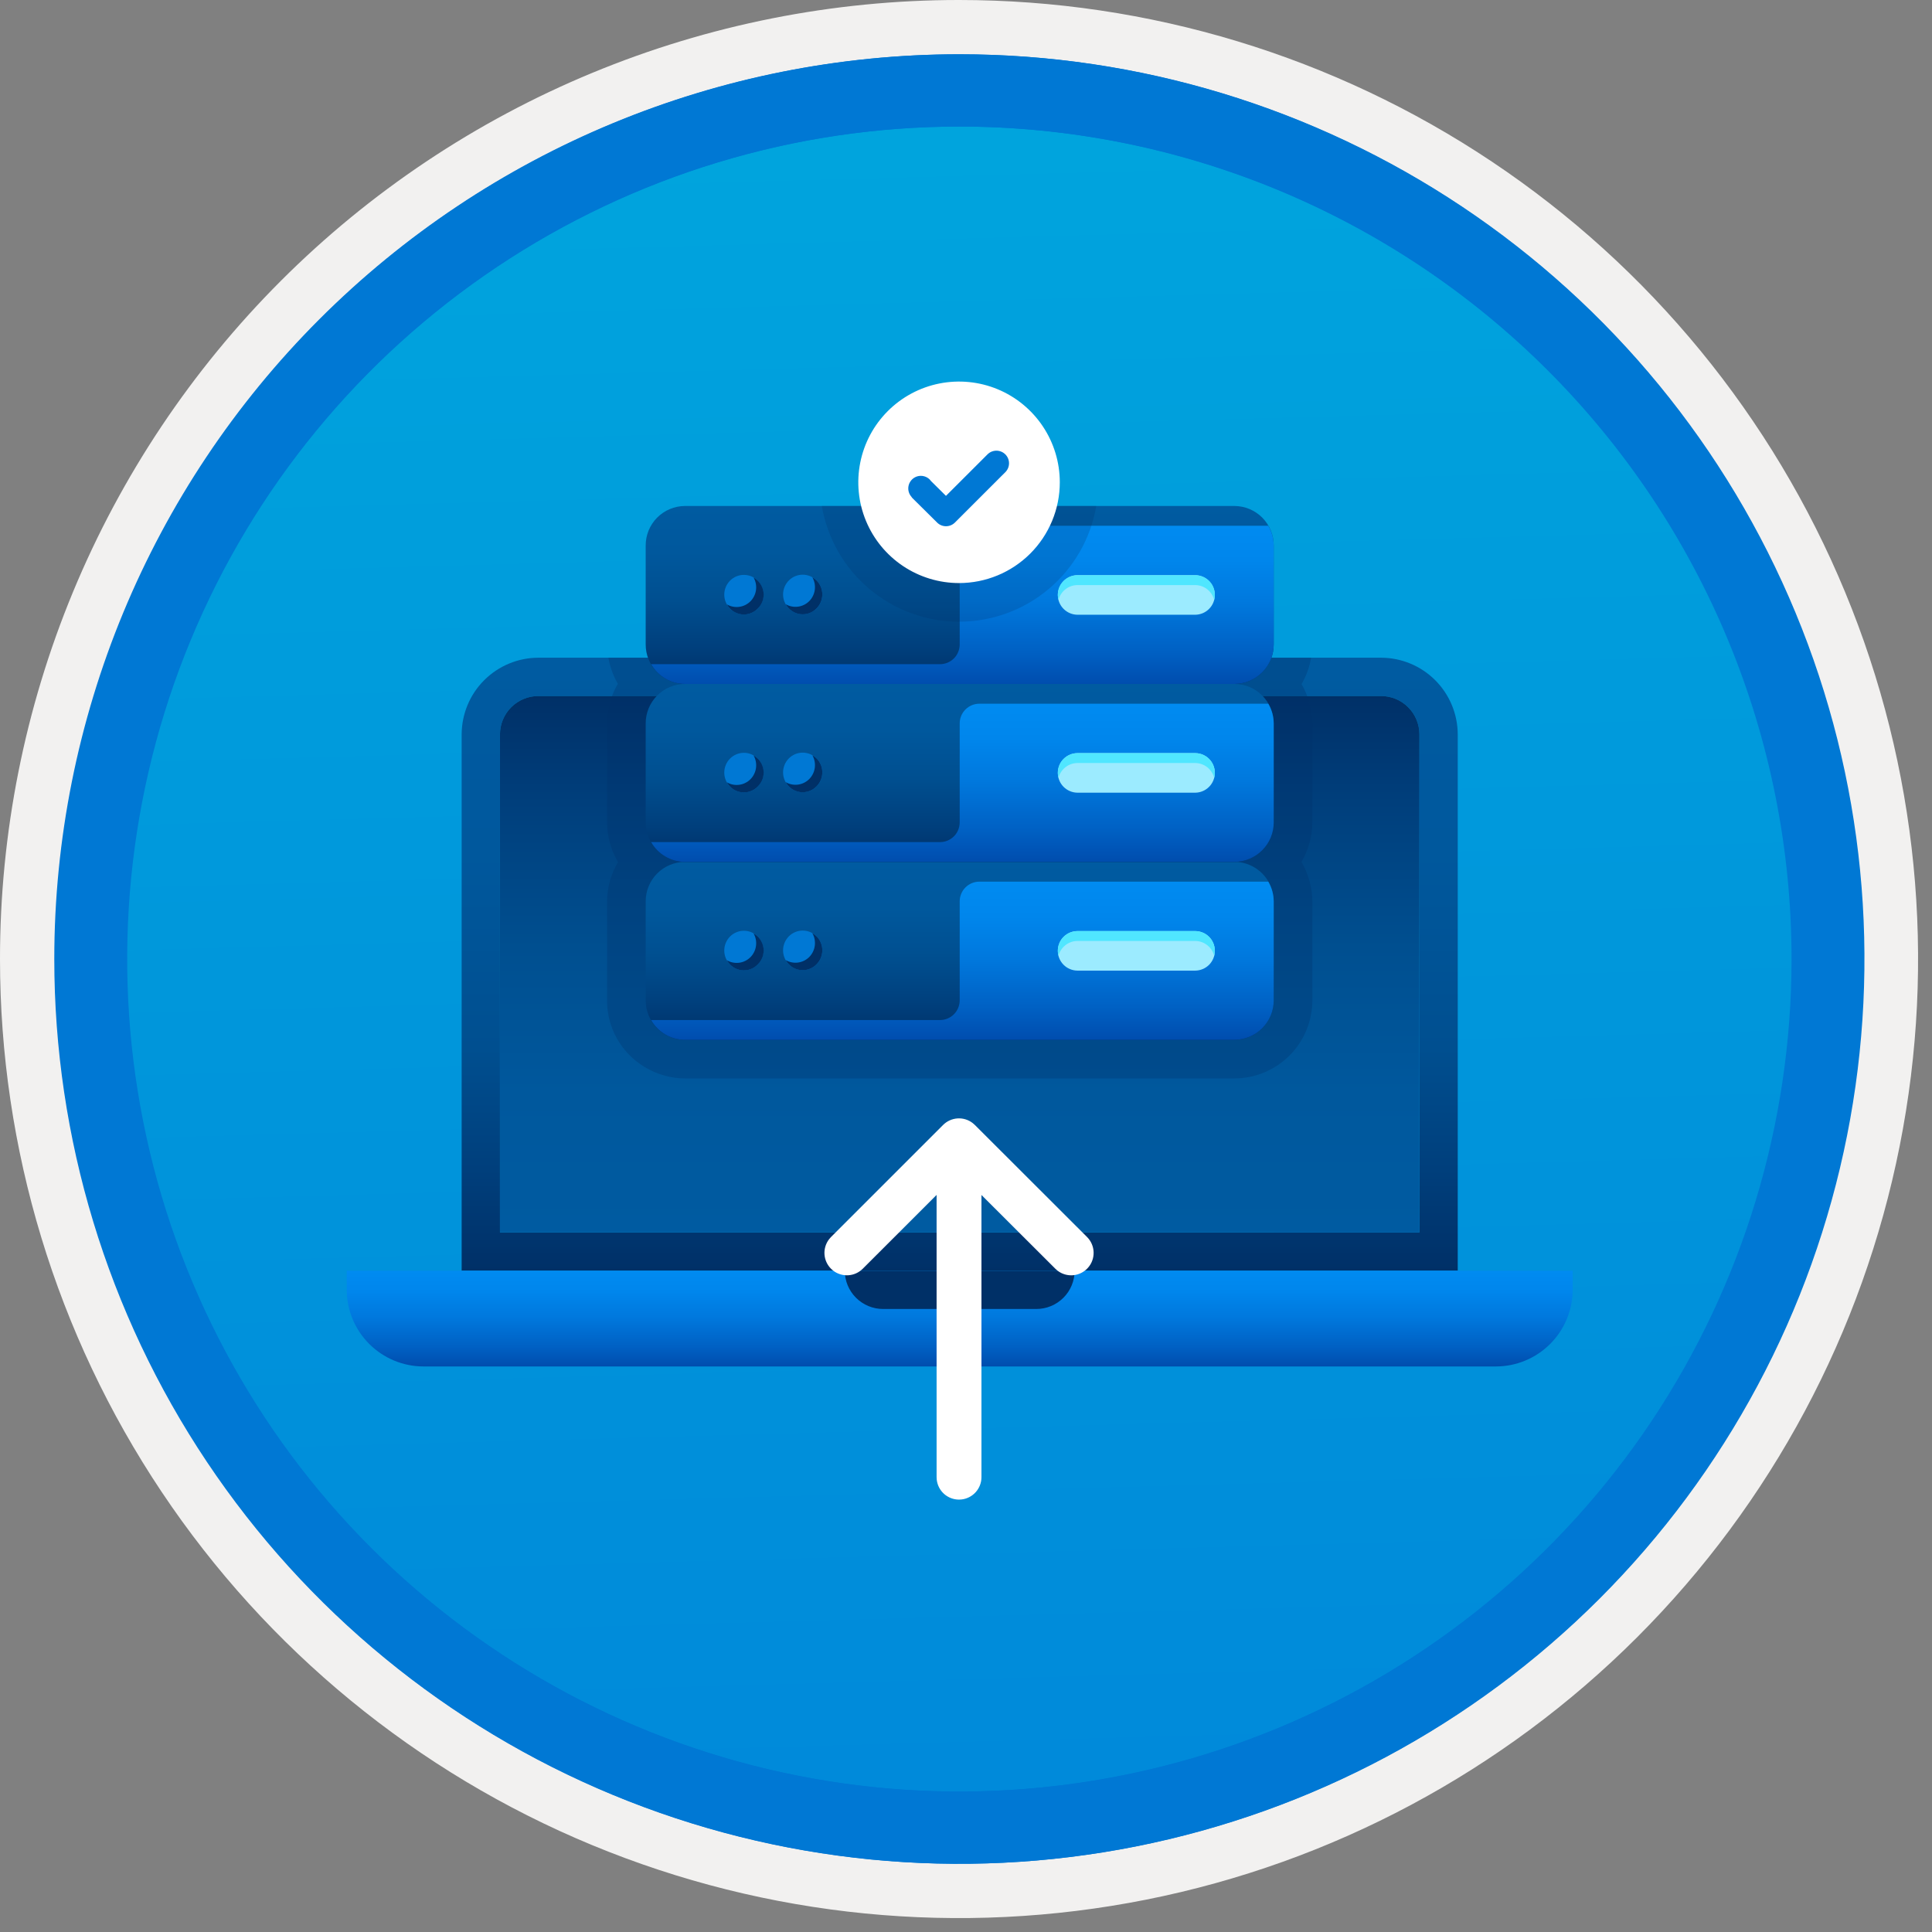 <svg width="100" height="100" viewBox="0 0 100 100" fill="none" xmlns="http://www.w3.org/2000/svg">
<rect x="0" y="0" width="100" height="100" fill="#808080" stroke="none"/>
<g clip-path="url(#clip0_939_694)">
<path d="M49.64 96.45C40.382 96.45 31.332 93.705 23.634 88.561C15.936 83.418 9.936 76.107 6.393 67.553C2.85 59 1.923 49.588 3.73 40.508C5.536 31.428 9.994 23.087 16.54 16.54C23.087 9.994 31.428 5.536 40.508 3.729C49.588 1.923 59 2.85 67.553 6.393C76.107 9.936 83.418 15.936 88.561 23.634C93.705 31.332 96.45 40.382 96.45 49.64C96.451 55.787 95.24 61.874 92.888 67.554C90.535 73.233 87.088 78.394 82.741 82.741C78.394 87.087 73.234 90.535 67.554 92.888C61.875 95.24 55.787 96.45 49.64 96.45V96.45Z" fill="url(#paint0_linear_939_694)"/>
<path fill-rule="evenodd" clip-rule="evenodd" d="M95.54 49.64C95.54 58.718 92.848 67.593 87.805 75.141C82.761 82.689 75.592 88.572 67.205 92.046C58.818 95.52 49.589 96.429 40.685 94.658C31.782 92.887 23.603 88.515 17.184 82.096C10.765 75.677 6.393 67.498 4.622 58.595C2.851 49.691 3.76 40.462 7.234 32.075C10.708 23.688 16.591 16.519 24.139 11.476C31.688 6.432 40.562 3.74 49.64 3.74C55.668 3.74 61.636 4.927 67.205 7.234C72.774 9.541 77.834 12.921 82.096 17.184C86.359 21.446 89.739 26.506 92.046 32.075C94.353 37.644 95.54 43.612 95.54 49.64V49.64ZM49.64 3.62732e-07C59.458 3.62732e-07 69.055 2.911 77.219 8.366C85.382 13.82 91.744 21.573 95.501 30.644C99.258 39.714 100.242 49.695 98.326 59.324C96.411 68.954 91.683 77.799 84.741 84.741C77.799 91.683 68.954 96.411 59.324 98.326C49.695 100.242 39.714 99.258 30.644 95.501C21.573 91.744 13.82 85.382 8.366 77.219C2.911 69.055 3.62732e-07 59.458 3.62732e-07 49.64C-0.001 43.121 1.283 36.666 3.777 30.643C6.271 24.62 9.928 19.147 14.537 14.537C19.147 9.928 24.62 6.271 30.643 3.777C36.666 1.283 43.121 -0.001 49.64 3.62732e-07V3.62732e-07Z" fill="#F2F1F0"/>
<path fill-rule="evenodd" clip-rule="evenodd" d="M92.73 49.64C92.73 58.163 90.202 66.493 85.468 73.58C80.733 80.666 74.003 86.189 66.129 89.45C58.256 92.711 49.592 93.565 41.233 91.902C32.874 90.24 25.197 86.136 19.17 80.109C13.144 74.083 9.04 66.405 7.378 58.047C5.715 49.688 6.568 41.024 9.83 33.15C13.091 25.277 18.614 18.547 25.7 13.812C32.786 9.077 41.117 6.55 49.64 6.55C55.298 6.55 60.902 7.664 66.13 9.829C71.358 11.995 76.108 15.169 80.11 19.17C84.111 23.171 87.285 27.922 89.45 33.15C91.616 38.378 92.73 43.981 92.73 49.64V49.64ZM49.64 2.81C58.902 2.81 67.956 5.557 75.657 10.702C83.358 15.848 89.36 23.162 92.905 31.719C96.449 40.276 97.377 49.692 95.57 58.776C93.763 67.86 89.303 76.205 82.753 82.754C76.204 89.303 67.86 93.763 58.776 95.57C49.691 97.377 40.276 96.45 31.718 92.905C23.161 89.361 15.848 83.359 10.702 75.657C5.556 67.956 2.81 58.902 2.81 49.64C2.811 37.22 7.745 25.31 16.527 16.528C25.309 7.745 37.22 2.811 49.64 2.81V2.81Z" fill="#0078D4"/>
<path fill-rule="evenodd" clip-rule="evenodd" d="M92.764 49.64C92.764 58.163 90.237 66.493 85.502 73.58C80.767 80.666 74.037 86.189 66.164 89.45C58.29 92.711 49.626 93.565 41.267 91.902C32.909 90.24 25.231 86.136 19.204 80.109C13.178 74.083 9.074 66.405 7.412 58.047C5.749 49.688 6.602 41.024 9.864 33.15C13.125 25.277 18.648 18.547 25.734 13.812C32.82 9.077 41.151 6.55 49.674 6.55C55.333 6.55 60.936 7.664 66.164 9.829C71.392 11.995 76.142 15.169 80.144 19.17C84.145 23.171 87.319 27.922 89.484 33.15C91.65 38.378 92.764 43.981 92.764 49.64V49.64ZM49.674 2.81C58.936 2.81 67.99 5.557 75.691 10.702C83.392 15.848 89.395 23.162 92.939 31.719C96.484 40.276 97.411 49.692 95.604 58.776C93.797 67.86 89.337 76.205 82.788 82.754C76.238 89.303 67.894 93.763 58.81 95.57C49.726 97.377 40.31 96.45 31.753 92.905C23.196 89.361 15.882 83.359 10.736 75.657C5.59 67.956 2.844 58.902 2.844 49.64C2.845 37.22 7.779 25.31 16.561 16.528C25.343 7.745 37.254 2.811 49.674 2.81V2.81Z" fill="#0078D4"/>
<path d="M27.861 34.043C26.811 34.046 25.804 34.465 25.061 35.208C24.317 35.951 23.899 36.958 23.895 38.009V65.77H75.452V38.009C75.449 36.958 75.03 35.951 74.287 35.208C73.544 34.465 72.537 34.046 71.486 34.043H27.861ZM71.486 36.026C72.012 36.027 72.516 36.236 72.887 36.608C73.259 36.979 73.468 37.483 73.469 38.009V63.787H25.878V38.009C25.879 37.483 26.088 36.979 26.46 36.607C26.832 36.236 27.336 36.026 27.861 36.026H71.486Z" fill="url(#paint1_linear_939_694)"/>
<path d="M25.878 38.009C25.879 37.483 26.088 36.979 26.46 36.607C26.832 36.236 27.336 36.026 27.861 36.026H71.486C72.012 36.027 72.516 36.236 72.887 36.608C73.259 36.979 73.468 37.483 73.469 38.009V63.787H25.878V38.009Z" fill="url(#paint2_linear_939_694)"/>
<path d="M17.947 65.77V66.761C17.95 67.812 18.369 68.819 19.112 69.562C19.855 70.305 20.862 70.724 21.913 70.727H77.435C78.486 70.724 79.493 70.305 80.236 69.562C80.979 68.819 81.398 67.812 81.401 66.761V65.77H17.947Z" fill="url(#paint3_linear_939_694)"/>
<path fill-rule="evenodd" clip-rule="evenodd" d="M45.708 67.753H53.64C54.166 67.753 54.67 67.544 55.042 67.172C55.414 66.8 55.623 66.296 55.623 65.77H43.725C43.725 66.296 43.934 66.8 44.306 67.172C44.678 67.544 45.182 67.753 45.708 67.753V67.753Z" fill="#003067"/>
<path opacity="0.3" fill-rule="evenodd" clip-rule="evenodd" d="M67.754 36.308C67.664 35.998 67.537 35.701 67.376 35.422L67.369 35.409C67.615 34.987 67.781 34.524 67.861 34.043H31.49C31.572 34.513 31.735 34.965 31.972 35.379L31.98 35.393C31.613 36.016 31.42 36.725 31.421 37.447V42.564C31.424 43.276 31.614 43.975 31.972 44.591C31.978 44.601 31.985 44.609 31.991 44.619C31.622 45.235 31.425 45.939 31.421 46.657V51.774C31.417 52.462 31.591 53.14 31.926 53.742C32.261 54.343 32.746 54.848 33.333 55.208L33.498 55.303C33.733 55.434 33.98 55.541 34.237 55.623L34.47 55.692C34.791 55.775 35.121 55.819 35.452 55.82H63.895C64.966 55.817 65.992 55.389 66.748 54.631C67.504 53.872 67.928 52.844 67.927 51.773V46.657C67.926 46.321 67.882 45.986 67.795 45.661L67.753 45.516C67.664 45.208 67.537 44.911 67.377 44.632L67.363 44.611C67.73 43.991 67.925 43.284 67.927 42.563V37.446C67.926 37.107 67.88 36.769 67.792 36.441L67.754 36.308Z" fill="#003067"/>
<path d="M63.895 44.61L35.452 44.611C34.911 44.613 34.394 44.83 34.013 45.213C33.632 45.597 33.419 46.117 33.421 46.657V51.774C33.419 52.315 33.632 52.834 34.013 53.218C34.394 53.602 34.911 53.819 35.452 53.821H63.895C64.436 53.819 64.954 53.602 65.335 53.218C65.716 52.834 65.929 52.314 65.927 51.773V46.657C65.929 46.116 65.716 45.597 65.335 45.213C64.954 44.829 64.436 44.612 63.895 44.61Z" fill="url(#paint4_linear_939_694)"/>
<path fill-rule="evenodd" clip-rule="evenodd" d="M40.829 49.913C40.639 49.72 40.532 49.46 40.532 49.19C40.532 48.919 40.639 48.659 40.829 48.466C40.923 48.371 41.035 48.296 41.158 48.244C41.282 48.193 41.414 48.166 41.547 48.166C41.681 48.166 41.813 48.193 41.937 48.244C42.06 48.296 42.172 48.371 42.266 48.466C42.456 48.659 42.563 48.919 42.563 49.19C42.563 49.46 42.456 49.72 42.266 49.913C42.172 50.008 42.06 50.083 41.937 50.135C41.813 50.186 41.681 50.213 41.547 50.213C41.414 50.213 41.282 50.186 41.158 50.135C41.035 50.083 40.923 50.008 40.829 49.913V49.913Z" fill="#0078D4"/>
<path fill-rule="evenodd" clip-rule="evenodd" d="M37.785 49.922C37.595 49.73 37.488 49.47 37.488 49.199C37.488 48.928 37.595 48.668 37.785 48.475C37.88 48.38 37.991 48.305 38.115 48.254C38.238 48.202 38.37 48.176 38.504 48.176C38.638 48.176 38.77 48.202 38.893 48.254C39.016 48.305 39.128 48.38 39.222 48.475C39.413 48.668 39.519 48.928 39.519 49.199C39.519 49.47 39.413 49.73 39.222 49.922C39.128 50.017 39.016 50.093 38.893 50.144C38.77 50.195 38.638 50.222 38.504 50.222C38.37 50.222 38.238 50.195 38.115 50.144C37.991 50.093 37.879 50.017 37.785 49.922V49.922Z" fill="#0078D4"/>
<path fill-rule="evenodd" clip-rule="evenodd" d="M49.674 46.657V51.774C49.674 51.908 49.648 52.041 49.597 52.164C49.547 52.288 49.472 52.401 49.378 52.496C49.283 52.591 49.171 52.667 49.048 52.718C48.924 52.77 48.792 52.797 48.658 52.797H33.702C33.878 53.107 34.132 53.365 34.44 53.544C34.747 53.724 35.096 53.819 35.452 53.821H63.895C64.436 53.818 64.954 53.602 65.335 53.218C65.716 52.834 65.929 52.314 65.927 51.773V46.657C65.925 46.297 65.828 45.944 65.645 45.634H50.689C50.556 45.634 50.423 45.661 50.3 45.713C50.176 45.765 50.064 45.84 49.969 45.935C49.875 46.03 49.8 46.143 49.75 46.267C49.699 46.391 49.673 46.523 49.674 46.657Z" fill="url(#paint5_linear_939_694)"/>
<path d="M63.895 35.4H35.452C34.911 35.402 34.394 35.619 34.013 36.003C33.632 36.387 33.419 36.906 33.421 37.447V42.563C33.419 43.104 33.632 43.624 34.013 44.008C34.394 44.391 34.911 44.608 35.452 44.61H63.895C64.436 44.608 64.954 44.391 65.335 44.007C65.716 43.623 65.929 43.104 65.927 42.563V37.446C65.928 37.179 65.876 36.913 65.774 36.666C65.673 36.418 65.523 36.193 65.335 36.003C65.146 35.813 64.922 35.662 64.675 35.558C64.428 35.455 64.163 35.401 63.895 35.4V35.4Z" fill="url(#paint6_linear_939_694)"/>
<path fill-rule="evenodd" clip-rule="evenodd" d="M40.829 40.703C40.639 40.51 40.532 40.25 40.532 39.979C40.532 39.708 40.639 39.448 40.829 39.256C40.923 39.161 41.035 39.086 41.158 39.034C41.282 38.983 41.414 38.956 41.547 38.956C41.681 38.956 41.813 38.983 41.937 39.034C42.06 39.086 42.172 39.161 42.266 39.256C42.456 39.448 42.563 39.708 42.563 39.979C42.563 40.25 42.456 40.51 42.266 40.703C42.172 40.798 42.06 40.873 41.937 40.925C41.813 40.976 41.681 41.002 41.547 41.002C41.414 41.002 41.282 40.976 41.158 40.925C41.035 40.873 40.923 40.798 40.829 40.703V40.703Z" fill="#0078D4"/>
<path fill-rule="evenodd" clip-rule="evenodd" d="M37.785 40.712C37.595 40.519 37.488 40.259 37.488 39.989C37.488 39.718 37.595 39.458 37.785 39.265C37.88 39.17 37.991 39.095 38.115 39.043C38.238 38.992 38.37 38.965 38.504 38.965C38.638 38.965 38.77 38.992 38.893 39.043C39.016 39.095 39.128 39.17 39.222 39.265C39.413 39.458 39.519 39.718 39.519 39.989C39.519 40.259 39.413 40.519 39.222 40.712C39.128 40.807 39.016 40.882 38.893 40.934C38.77 40.985 38.638 41.012 38.504 41.012C38.37 41.012 38.238 40.985 38.115 40.934C37.991 40.882 37.879 40.807 37.785 40.712V40.712Z" fill="#0078D4"/>
<path fill-rule="evenodd" clip-rule="evenodd" d="M49.674 37.447V42.564C49.674 42.697 49.648 42.83 49.597 42.954C49.547 43.078 49.472 43.191 49.378 43.286C49.283 43.381 49.171 43.456 49.048 43.508C48.924 43.56 48.792 43.587 48.658 43.587H33.702C33.878 43.897 34.132 44.154 34.44 44.334C34.747 44.514 35.096 44.609 35.452 44.61H63.895C64.436 44.608 64.954 44.391 65.335 44.007C65.716 43.623 65.929 43.104 65.927 42.563V37.447C65.925 37.087 65.828 36.734 65.645 36.424H50.689C50.556 36.424 50.423 36.451 50.3 36.503C50.176 36.554 50.064 36.63 49.969 36.725C49.875 36.82 49.8 36.933 49.75 37.056C49.699 37.18 49.673 37.313 49.674 37.447Z" fill="url(#paint7_linear_939_694)"/>
<path d="M63.895 26.19H35.452C34.911 26.192 34.394 26.409 34.013 26.793C33.632 27.177 33.419 27.696 33.421 28.237V33.354C33.419 33.894 33.632 34.414 34.013 34.798C34.394 35.181 34.911 35.398 35.452 35.4H63.895C64.436 35.398 64.954 35.181 65.335 34.797C65.716 34.413 65.929 33.894 65.927 33.353V28.236C65.928 27.969 65.876 27.703 65.774 27.456C65.673 27.208 65.523 26.983 65.335 26.793C65.146 26.603 64.922 26.452 64.675 26.348C64.428 26.245 64.163 26.191 63.895 26.19V26.19Z" fill="url(#paint8_linear_939_694)"/>
<path fill-rule="evenodd" clip-rule="evenodd" d="M40.829 31.493C40.639 31.3 40.532 31.04 40.532 30.769C40.532 30.498 40.639 30.238 40.829 30.046C40.923 29.951 41.035 29.875 41.158 29.824C41.282 29.773 41.414 29.746 41.547 29.746C41.681 29.746 41.813 29.773 41.937 29.824C42.06 29.875 42.172 29.951 42.266 30.046C42.456 30.238 42.563 30.498 42.563 30.769C42.563 31.04 42.456 31.3 42.266 31.493C42.172 31.588 42.06 31.663 41.937 31.715C41.813 31.766 41.681 31.792 41.547 31.792C41.414 31.792 41.282 31.766 41.158 31.715C41.035 31.663 40.923 31.588 40.829 31.493V31.493Z" fill="#0078D4"/>
<path fill-rule="evenodd" clip-rule="evenodd" d="M37.785 31.502C37.595 31.309 37.488 31.049 37.488 30.779C37.488 30.508 37.595 30.248 37.785 30.055C37.88 29.96 37.991 29.885 38.115 29.833C38.238 29.782 38.37 29.756 38.504 29.756C38.638 29.756 38.77 29.782 38.893 29.833C39.016 29.885 39.128 29.96 39.222 30.055C39.413 30.248 39.519 30.508 39.519 30.779C39.519 31.049 39.413 31.309 39.222 31.502C39.128 31.597 39.016 31.672 38.893 31.724C38.77 31.775 38.638 31.802 38.504 31.802C38.37 31.802 38.238 31.775 38.115 31.724C37.991 31.672 37.879 31.597 37.785 31.502V31.502Z" fill="#0078D4"/>
<path fill-rule="evenodd" clip-rule="evenodd" d="M49.674 28.237V33.354C49.674 33.487 49.648 33.62 49.597 33.744C49.547 33.868 49.472 33.981 49.378 34.076C49.283 34.171 49.171 34.246 49.048 34.298C48.924 34.35 48.792 34.377 48.658 34.377H33.702C33.878 34.687 34.132 34.944 34.44 35.124C34.747 35.304 35.096 35.399 35.452 35.4H63.895C64.436 35.398 64.954 35.181 65.335 34.797C65.716 34.413 65.929 33.894 65.927 33.353V28.236C65.925 27.877 65.828 27.524 65.645 27.214H50.689C50.556 27.214 50.423 27.241 50.299 27.293C50.176 27.344 50.064 27.42 49.969 27.515C49.875 27.61 49.8 27.723 49.75 27.847C49.699 27.971 49.673 28.103 49.674 28.237V28.237Z" fill="url(#paint9_linear_939_694)"/>
<path fill-rule="evenodd" clip-rule="evenodd" d="M61.864 48.192H55.769C55.499 48.194 55.24 48.303 55.05 48.495C54.859 48.686 54.753 48.946 54.753 49.216C54.753 49.486 54.859 49.745 55.05 49.937C55.24 50.128 55.499 50.237 55.769 50.239H61.864C62.134 50.237 62.392 50.128 62.583 49.937C62.773 49.745 62.88 49.486 62.88 49.216C62.88 48.946 62.773 48.686 62.583 48.495C62.392 48.303 62.134 48.194 61.864 48.192H61.864Z" fill="#9CEBFF"/>
<path fill-rule="evenodd" clip-rule="evenodd" d="M61.864 38.982H55.769C55.499 38.984 55.241 39.093 55.05 39.285C54.86 39.476 54.753 39.735 54.753 40.005C54.753 40.275 54.86 40.535 55.05 40.726C55.241 40.918 55.499 41.027 55.769 41.029H61.864C62.134 41.027 62.392 40.918 62.582 40.726C62.773 40.535 62.879 40.275 62.879 40.005C62.879 39.735 62.773 39.476 62.582 39.285C62.392 39.093 62.134 38.984 61.864 38.982H61.864Z" fill="#9CEBFF"/>
<path fill-rule="evenodd" clip-rule="evenodd" d="M61.864 29.772H55.769C55.499 29.774 55.241 29.883 55.05 30.075C54.86 30.266 54.753 30.525 54.753 30.795C54.753 31.066 54.86 31.325 55.05 31.516C55.241 31.708 55.499 31.817 55.769 31.819H61.864C62.134 31.817 62.392 31.708 62.582 31.516C62.773 31.325 62.879 31.066 62.879 30.795C62.879 30.525 62.773 30.266 62.582 30.075C62.392 29.883 62.134 29.774 61.864 29.772H61.864Z" fill="#9CEBFF"/>
<path fill-rule="evenodd" clip-rule="evenodd" d="M41.888 49.533C41.731 49.691 41.526 49.792 41.306 49.821C41.085 49.851 40.861 49.806 40.669 49.694C40.743 49.832 40.85 49.951 40.979 50.04C41.108 50.129 41.256 50.187 41.412 50.208C41.567 50.229 41.725 50.213 41.874 50.162C42.022 50.111 42.156 50.026 42.265 49.913C42.456 49.72 42.563 49.46 42.563 49.189C42.563 48.918 42.456 48.658 42.265 48.466C42.201 48.403 42.128 48.348 42.048 48.304C42.159 48.498 42.203 48.724 42.174 48.945C42.145 49.167 42.045 49.373 41.888 49.533V49.533Z" fill="#003067"/>
<path fill-rule="evenodd" clip-rule="evenodd" d="M38.844 49.542C38.687 49.7 38.483 49.801 38.262 49.831C38.041 49.86 37.817 49.815 37.625 49.704C37.7 49.842 37.806 49.96 37.935 50.049C38.064 50.139 38.213 50.196 38.368 50.217C38.524 50.239 38.682 50.223 38.83 50.172C38.979 50.12 39.113 50.035 39.222 49.922C39.335 49.812 39.42 49.677 39.472 49.528C39.523 49.379 39.539 49.22 39.518 49.063C39.496 48.907 39.439 48.758 39.35 48.628C39.261 48.498 39.143 48.39 39.005 48.314C39.116 48.508 39.16 48.733 39.131 48.955C39.102 49.177 39.001 49.383 38.844 49.542V49.542Z" fill="#003067"/>
<path fill-rule="evenodd" clip-rule="evenodd" d="M41.888 40.322C41.731 40.48 41.526 40.582 41.306 40.611C41.085 40.64 40.861 40.596 40.669 40.484C40.743 40.622 40.85 40.74 40.979 40.83C41.108 40.919 41.256 40.976 41.412 40.998C41.567 41.019 41.725 41.003 41.874 40.952C42.022 40.901 42.156 40.815 42.265 40.703C42.456 40.51 42.563 40.25 42.563 39.979C42.563 39.708 42.456 39.448 42.265 39.256C42.201 39.192 42.128 39.138 42.048 39.094C42.159 39.288 42.203 39.513 42.174 39.735C42.145 39.957 42.045 40.163 41.888 40.322V40.322Z" fill="#003067"/>
<path fill-rule="evenodd" clip-rule="evenodd" d="M38.844 40.332C38.687 40.49 38.483 40.591 38.262 40.62C38.041 40.65 37.817 40.605 37.625 40.493C37.7 40.631 37.806 40.75 37.935 40.839C38.064 40.928 38.213 40.986 38.368 41.007C38.524 41.028 38.682 41.013 38.83 40.961C38.979 40.91 39.113 40.825 39.222 40.712C39.335 40.602 39.42 40.467 39.472 40.318C39.523 40.168 39.539 40.009 39.518 39.853C39.496 39.697 39.439 39.547 39.35 39.417C39.261 39.287 39.143 39.18 39.005 39.103C39.116 39.298 39.16 39.523 39.131 39.745C39.102 39.966 39.001 40.173 38.844 40.332Z" fill="#003067"/>
<path fill-rule="evenodd" clip-rule="evenodd" d="M41.888 31.112C41.731 31.27 41.526 31.372 41.306 31.401C41.085 31.43 40.861 31.386 40.669 31.274C40.743 31.412 40.85 31.53 40.979 31.619C41.108 31.709 41.256 31.766 41.412 31.788C41.567 31.809 41.725 31.793 41.874 31.742C42.022 31.691 42.156 31.605 42.265 31.493C42.456 31.3 42.563 31.04 42.563 30.769C42.563 30.498 42.456 30.238 42.265 30.046C42.201 29.982 42.128 29.928 42.048 29.884C42.159 30.078 42.203 30.303 42.174 30.525C42.145 30.747 42.045 30.953 41.888 31.112V31.112Z" fill="#003067"/>
<path fill-rule="evenodd" clip-rule="evenodd" d="M38.844 31.122C38.687 31.28 38.483 31.381 38.262 31.41C38.041 31.44 37.817 31.395 37.625 31.284C37.7 31.421 37.806 31.54 37.935 31.629C38.064 31.718 38.213 31.776 38.368 31.797C38.524 31.818 38.682 31.803 38.83 31.751C38.979 31.7 39.113 31.615 39.222 31.502C39.335 31.392 39.42 31.257 39.472 31.108C39.523 30.958 39.539 30.799 39.518 30.643C39.496 30.487 39.439 30.338 39.35 30.207C39.261 30.077 39.143 29.97 39.005 29.893C39.116 30.088 39.16 30.313 39.131 30.535C39.102 30.756 39.001 30.963 38.844 31.122Z" fill="#003067"/>
<path fill-rule="evenodd" clip-rule="evenodd" d="M55.769 48.704H61.864C62.089 48.705 62.308 48.781 62.485 48.92C62.663 49.059 62.789 49.253 62.844 49.471C62.885 49.321 62.891 49.163 62.861 49.01C62.831 48.857 62.766 48.712 62.672 48.589C62.577 48.465 62.454 48.364 62.314 48.296C62.174 48.227 62.02 48.192 61.864 48.192H55.769C55.613 48.192 55.459 48.227 55.319 48.296C55.179 48.365 55.056 48.465 54.962 48.589C54.867 48.713 54.802 48.857 54.772 49.01C54.742 49.163 54.748 49.321 54.789 49.471C54.844 49.253 54.97 49.059 55.148 48.92C55.325 48.781 55.544 48.705 55.769 48.704Z" fill="#50E6FF"/>
<path fill-rule="evenodd" clip-rule="evenodd" d="M55.769 39.494H61.864C62.089 39.495 62.308 39.571 62.485 39.71C62.663 39.849 62.789 40.043 62.844 40.261C62.885 40.111 62.891 39.953 62.861 39.8C62.831 39.646 62.766 39.502 62.671 39.378C62.577 39.254 62.454 39.154 62.314 39.085C62.174 39.017 62.02 38.981 61.864 38.982H55.769C55.613 38.981 55.459 39.017 55.319 39.086C55.179 39.154 55.056 39.255 54.962 39.378C54.867 39.502 54.802 39.646 54.772 39.8C54.742 39.953 54.748 40.111 54.789 40.261C54.844 40.043 54.97 39.849 55.148 39.71C55.325 39.571 55.544 39.495 55.769 39.494Z" fill="#50E6FF"/>
<path fill-rule="evenodd" clip-rule="evenodd" d="M55.769 30.284H61.864C62.089 30.285 62.308 30.361 62.485 30.5C62.663 30.639 62.789 30.833 62.844 31.051C62.885 30.901 62.891 30.743 62.861 30.59C62.831 30.436 62.766 30.292 62.672 30.168C62.577 30.044 62.454 29.944 62.314 29.875C62.174 29.807 62.02 29.771 61.864 29.772H55.769C55.613 29.771 55.459 29.807 55.319 29.876C55.179 29.944 55.056 30.045 54.962 30.168C54.867 30.292 54.802 30.436 54.772 30.59C54.742 30.743 54.748 30.901 54.789 31.051C54.844 30.833 54.97 30.639 55.148 30.5C55.325 30.361 55.544 30.285 55.769 30.284V30.284Z" fill="#50E6FF"/>
<path opacity="0.2" fill-rule="evenodd" clip-rule="evenodd" d="M42.537 26.19C42.825 27.866 43.695 29.386 44.995 30.482C46.294 31.578 47.94 32.179 49.64 32.179C51.34 32.179 52.986 31.578 54.285 30.482C55.585 29.386 56.456 27.866 56.743 26.19H42.537Z" fill="#003067"/>
<path d="M43.122 65.766L43.013 65.669C42.813 65.469 42.693 65.204 42.675 64.921C42.658 64.639 42.743 64.36 42.917 64.137L43.013 64.028L48.815 58.227C49.015 58.027 49.281 57.907 49.563 57.889C49.845 57.871 50.124 57.957 50.347 58.13L50.456 58.226L56.265 64.027C56.474 64.236 56.596 64.516 56.605 64.811C56.615 65.107 56.512 65.394 56.316 65.616C56.121 65.838 55.849 65.977 55.555 66.005C55.261 66.033 54.967 65.948 54.734 65.767L54.625 65.67L50.8 61.852L50.8 76.458C50.8 76.743 50.695 77.017 50.506 77.23C50.317 77.442 50.057 77.578 49.774 77.611L49.639 77.619C49.354 77.619 49.08 77.515 48.867 77.326C48.655 77.137 48.519 76.876 48.486 76.594L48.478 76.458L48.478 61.849L44.655 65.67C44.455 65.87 44.189 65.99 43.907 66.007C43.625 66.025 43.346 65.939 43.122 65.766L43.013 65.669L43.122 65.766Z" fill="white"/>
<path fill-rule="evenodd" clip-rule="evenodd" d="M49.64 30.179C48.609 30.179 47.6 29.873 46.743 29.3C45.885 28.727 45.217 27.913 44.822 26.96C44.428 26.007 44.324 24.959 44.526 23.947C44.727 22.935 45.223 22.006 45.953 21.277C46.682 20.548 47.611 20.051 48.623 19.85C49.634 19.649 50.683 19.752 51.636 20.146C52.589 20.541 53.403 21.21 53.976 22.067C54.549 22.925 54.855 23.933 54.855 24.964C54.855 26.347 54.305 27.674 53.327 28.652C52.349 29.63 51.023 30.179 49.64 30.179V30.179Z" fill="white"/>
<path fill-rule="evenodd" clip-rule="evenodd" d="M52.036 23.518C51.913 23.396 51.747 23.327 51.575 23.327C51.401 23.327 51.236 23.396 51.113 23.518L48.963 25.666L48.187 24.897C48.168 24.87 48.148 24.845 48.125 24.822C48.004 24.7 47.839 24.631 47.667 24.63C47.495 24.629 47.329 24.696 47.207 24.817C47.084 24.938 47.014 25.102 47.012 25.274C47.01 25.446 47.076 25.612 47.196 25.735L47.188 25.743L48.504 27.047C48.626 27.169 48.792 27.238 48.965 27.238C49.138 27.238 49.304 27.169 49.427 27.047L52.034 24.441L52.036 24.44C52.096 24.379 52.144 24.307 52.177 24.228C52.21 24.149 52.227 24.064 52.227 23.979C52.227 23.893 52.21 23.808 52.177 23.729C52.144 23.65 52.096 23.578 52.036 23.518V23.518Z" fill="#0078D4"/>
</g>
<defs>
<linearGradient id="paint0_linear_939_694" x1="47.87" y1="-15.153" x2="51.852" y2="130.615" gradientUnits="userSpaceOnUse">
<stop stop-color="#00ABDE"/>
<stop offset="1" stop-color="#007ED8"/>
</linearGradient>
<linearGradient id="paint1_linear_939_694" x1="49.674" y1="65.77" x2="49.674" y2="33.986" gradientUnits="userSpaceOnUse">
<stop stop-color="#003067"/>
<stop offset="0.165" stop-color="#003F7C"/>
<stop offset="0.362" stop-color="#004F90"/>
<stop offset="0.681" stop-color="#00589D"/>
<stop offset="1" stop-color="#005BA1"/>
</linearGradient>
<linearGradient id="paint2_linear_939_694" x1="49.674" y1="63.787" x2="49.674" y2="35.976" gradientUnits="userSpaceOnUse">
<stop stop-color="#005BA1"/>
<stop offset="0.26" stop-color="#00589D"/>
<stop offset="0.53" stop-color="#004F90"/>
<stop offset="0.8" stop-color="#003F7C"/>
<stop offset="1" stop-color="#003067"/>
</linearGradient>
<linearGradient id="paint3_linear_939_694" x1="49.674" y1="70.727" x2="49.674" y2="65.77" gradientUnits="userSpaceOnUse">
<stop stop-color="#004DAE"/>
<stop offset="0.21" stop-color="#0061C4"/>
<stop offset="0.51" stop-color="#0078DD"/>
<stop offset="0.78" stop-color="#0086EC"/>
<stop offset="1" stop-color="#008BF1"/>
</linearGradient>
<linearGradient id="paint4_linear_939_694" x1="49.674" y1="44.61" x2="49.674" y2="53.837" gradientUnits="userSpaceOnUse">
<stop stop-color="#005BA1"/>
<stop offset="0.26" stop-color="#00589D"/>
<stop offset="0.53" stop-color="#004F90"/>
<stop offset="0.8" stop-color="#003F7C"/>
<stop offset="1" stop-color="#003067"/>
</linearGradient>
<linearGradient id="paint5_linear_939_694" x1="49.815" y1="45.634" x2="49.815" y2="53.821" gradientUnits="userSpaceOnUse">
<stop stop-color="#008BF1"/>
<stop offset="0.22" stop-color="#0086EC"/>
<stop offset="0.49" stop-color="#0078DD"/>
<stop offset="0.79" stop-color="#0061C4"/>
<stop offset="1" stop-color="#004DAE"/>
</linearGradient>
<linearGradient id="paint6_linear_939_694" x1="49.674" y1="35.4" x2="49.674" y2="44.627" gradientUnits="userSpaceOnUse">
<stop stop-color="#005BA1"/>
<stop offset="0.26" stop-color="#00589D"/>
<stop offset="0.53" stop-color="#004F90"/>
<stop offset="0.8" stop-color="#003F7C"/>
<stop offset="1" stop-color="#003067"/>
</linearGradient>
<linearGradient id="paint7_linear_939_694" x1="49.815" y1="36.424" x2="49.815" y2="44.61" gradientUnits="userSpaceOnUse">
<stop stop-color="#008BF1"/>
<stop offset="0.22" stop-color="#0086EC"/>
<stop offset="0.49" stop-color="#0078DD"/>
<stop offset="0.79" stop-color="#0061C4"/>
<stop offset="1" stop-color="#004DAE"/>
</linearGradient>
<linearGradient id="paint8_linear_939_694" x1="49.674" y1="26.19" x2="49.674" y2="35.417" gradientUnits="userSpaceOnUse">
<stop stop-color="#005BA1"/>
<stop offset="0.26" stop-color="#00589D"/>
<stop offset="0.53" stop-color="#004F90"/>
<stop offset="0.8" stop-color="#003F7C"/>
<stop offset="1" stop-color="#003067"/>
</linearGradient>
<linearGradient id="paint9_linear_939_694" x1="49.815" y1="27.214" x2="49.815" y2="35.4" gradientUnits="userSpaceOnUse">
<stop stop-color="#008BF1"/>
<stop offset="0.22" stop-color="#0086EC"/>
<stop offset="0.49" stop-color="#0078DD"/>
<stop offset="0.79" stop-color="#0061C4"/>
<stop offset="1" stop-color="#004DAE"/>
</linearGradient>
<clipPath id="clip0_939_694">
<rect width="99.28" height="99.28" fill="white"/>
</clipPath>
</defs>
</svg>
